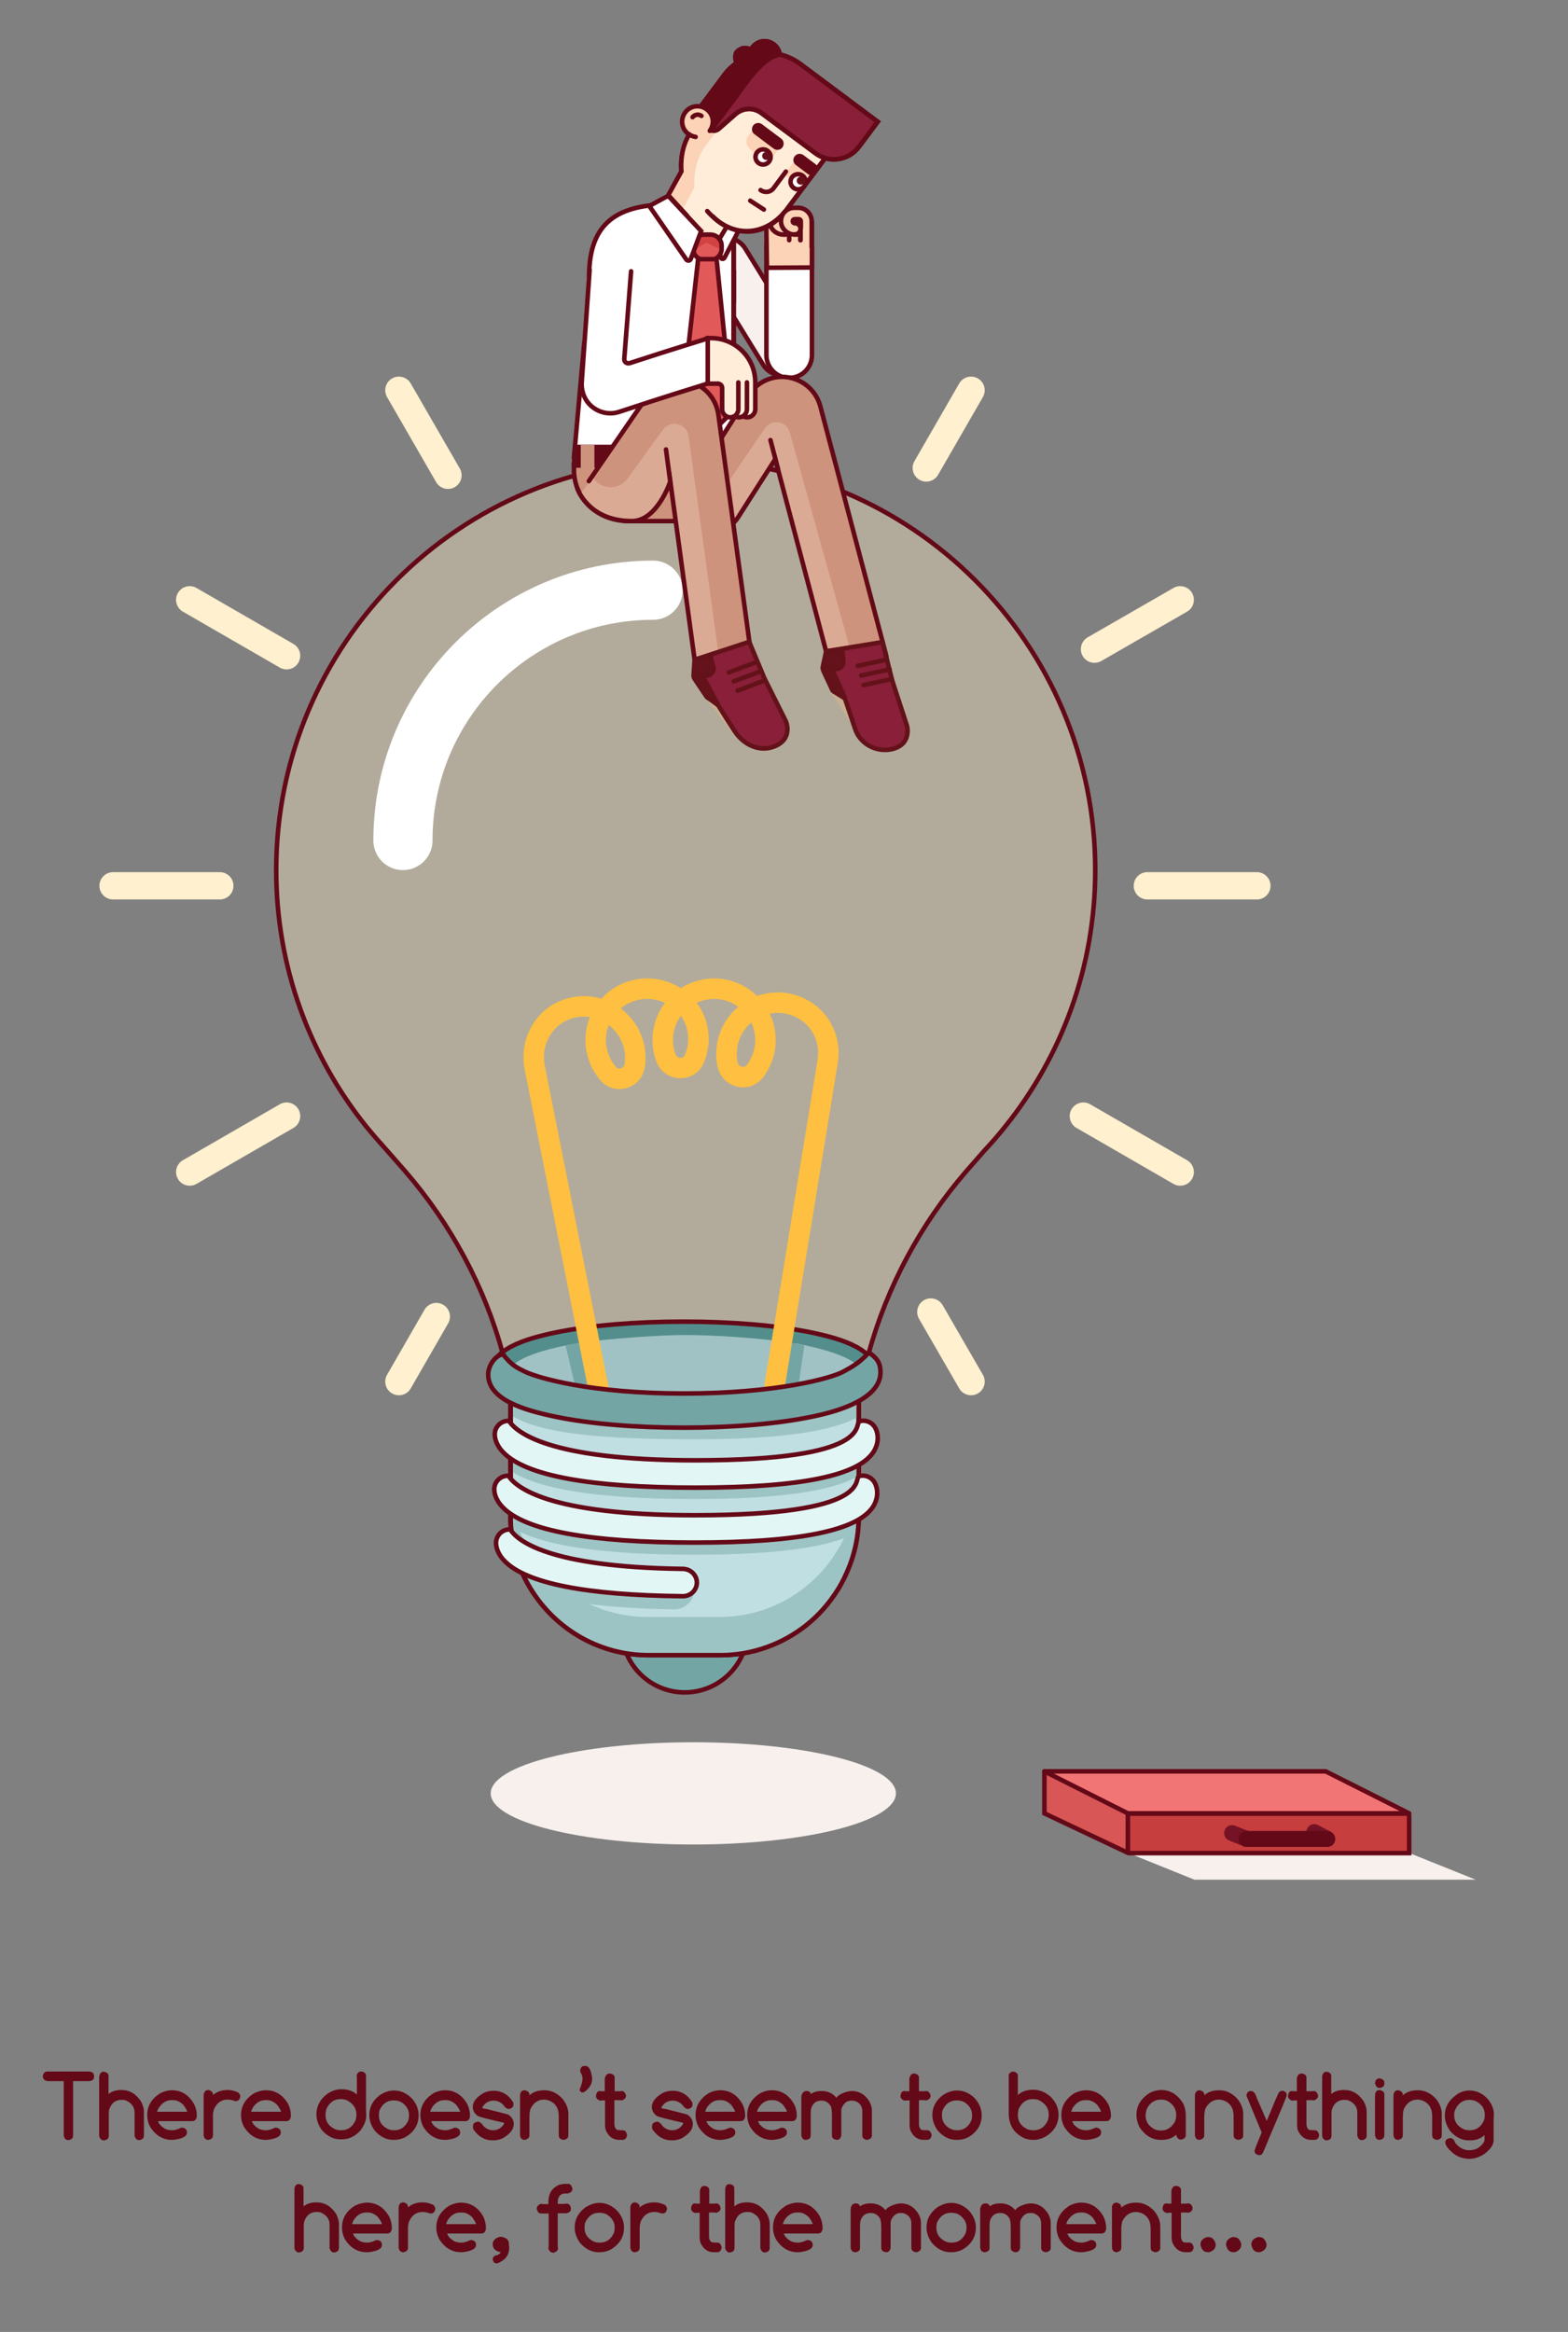 <?xml version="1.0" encoding="utf-8"?>
<!-- Generator: Adobe Illustrator 21.0.0, SVG Export Plug-In . SVG Version: 6.00 Build 0)  -->
<svg version="1.1" id="Layer_1" xmlns="http://www.w3.org/2000/svg" xmlns:xlink="http://www.w3.org/1999/xlink" x="0px" y="0px"
	 viewBox="0 0 619.9 921.4" style="enable-background:new 0 0 619.9 921.4;" xml:space="preserve">
<rect x="0" y="0" width="619.9" height="921.4" fill="#808080" stroke="none"/>
<style type="text/css">
	.st0{opacity:0.41;fill:#F9E8C2;}
	.st1{fill:#FFFFFF;}
	.st2{fill:#F7F0ED;}
	.st3{fill:none;stroke:#FFF0CF;stroke-width:10.796;stroke-linecap:round;stroke-miterlimit:10;}
	.st4{fill:#74A5A5;stroke:#640917;stroke-width:1.799;stroke-linecap:round;stroke-miterlimit:10;}
	.st5{fill:#548E8C;stroke:#640917;stroke-width:1.799;stroke-linecap:round;stroke-miterlimit:10;}
	.st6{fill:#C0DFE2;stroke:#640917;stroke-width:1.799;stroke-linecap:round;stroke-miterlimit:10;}
	.st7{fill:#9DC4C4;}
	.st8{fill:none;stroke:#640917;stroke-width:1.799;stroke-linecap:round;stroke-miterlimit:10;}
	.st9{fill:#A1C2C4;}
	.st10{fill:#74A5A5;}
	.st11{fill:none;stroke:#FFBF40;stroke-width:8.097;stroke-miterlimit:10;}
	.st12{fill:none;stroke:#FFBF40;stroke-width:8.097;stroke-linecap:round;stroke-miterlimit:10;}
	.st13{fill:#FFEDD9;}
	.st14{fill:#E2F7F5;stroke:#640917;stroke-width:1.799;stroke-linecap:round;stroke-miterlimit:10;}
	.st15{fill:none;stroke:#FFFFFF;stroke-width:23.39;stroke-linecap:round;stroke-miterlimit:10;}
	.st16{fill:#F7F0ED;stroke:#640917;stroke-width:1.799;stroke-miterlimit:10;}
	.st17{fill:#CE937C;stroke:#640917;stroke-width:1.799;stroke-miterlimit:10;}
	.st18{fill:#FFFFFF;stroke:#640917;stroke-width:1.799;stroke-linecap:round;stroke-miterlimit:10;}
	.st19{fill:#FFEDD9;stroke:#640917;stroke-width:1.799;stroke-linecap:round;stroke-miterlimit:10;}
	.st20{fill:#E25959;}
	.st21{fill:#D34242;}
	.st22{fill:#E25959;stroke:#640917;stroke-width:1.799;stroke-linecap:round;stroke-miterlimit:10;}
	.st23{fill:#640917;stroke:#630B18;stroke-width:1.799;stroke-miterlimit:10;}
	.st24{fill:#FCD3B6;stroke:#640917;stroke-width:1.799;stroke-linecap:round;stroke-miterlimit:10;}
	.st25{fill:#FCD3B6;}
	.st26{fill:#FFF3E4;stroke:#640917;stroke-width:1.799;stroke-linecap:round;stroke-miterlimit:10;}
	.st27{fill:#640917;stroke:#640917;stroke-width:1.799;stroke-linecap:round;stroke-miterlimit:10;}
	.st28{fill:#891F38;stroke:#640917;stroke-width:1.799;stroke-linecap:round;stroke-miterlimit:10;}
	.st29{opacity:0.41;fill:#E5B683;}
	.st30{fill:#CE937C;}
	.st31{fill:#DBAA94;}
	.st32{fill:none;stroke:#640917;stroke-width:1.799;stroke-miterlimit:10;}
	.st33{fill:#CE937C;stroke:#640917;stroke-width:1.799;stroke-linecap:round;stroke-miterlimit:10;}
	.st34{fill:none;stroke:#FFF0CF;stroke-width:3.599;stroke-linecap:round;stroke-miterlimit:10;}
	.st35{fill:#CE937C;stroke:#CE937C;stroke-width:1.799;stroke-miterlimit:10;}
	.st36{fill:#891F38;stroke:#64121A;stroke-width:1.799;stroke-miterlimit:10;}
	.st37{fill:#64121B;stroke:#64121A;stroke-width:1.799;stroke-miterlimit:10;}
	.st38{fill:#891F38;stroke:#64121A;stroke-width:1.799;stroke-linecap:round;stroke-miterlimit:10;}
	.st39{fill:#64121A;}
	.st40{fill:#D85656;stroke:#640917;stroke-width:1.799;stroke-linecap:round;stroke-miterlimit:10;}
	.st41{fill:#F27575;stroke:#640917;stroke-width:1.799;stroke-linecap:round;stroke-linejoin:round;stroke-miterlimit:10;}
	.st42{fill:#C63E3E;stroke:#640917;stroke-width:1.799;stroke-linecap:round;stroke-miterlimit:10;}
	.st43{fill:#F27575;stroke:#751225;stroke-width:6.297;stroke-linecap:round;stroke-miterlimit:10;}
	.st44{fill:#F27575;stroke:#640917;stroke-width:6.297;stroke-linecap:round;stroke-miterlimit:10;}
	.st45{fill:#640917;}
</style>
<g>
	<path id="XMLID_407_" class="st0" d="M397.1,445.4L397.1,445.4c22.2-27.7,35.5-62.9,35.5-101.2c0-89.4-72.5-161.9-161.9-161.9
		s-161.9,72.5-161.9,161.9c0,38.3,13.3,73.5,35.5,101.2l0,0v0c2.7,3.3,5.5,6.5,8.4,9.7l7.1,8.1c21.3,24.5,35.6,53.9,41.8,85.3
		c2.3,11.7,136.1,11,138.6-1.1c6.3-31,20.5-60,41.5-84.2l7.1-8.1C391.6,452,394.4,448.7,397.1,445.4L397.1,445.4z"/>
	<g id="XMLID_1459_">
		<path id="XMLID_17_" class="st1" d="M232.2,119c0,0-2-23.5,6.3-29.4c8.3-5.9,11.9-9.1,20.7-7.8c8.8,1.3,21.4,14.7,21.4,14.7
			l-1.4,15.8l-4,8.9l-13.9,5.8l-18.1,6.6L232.2,119z"/>
		<ellipse id="XMLID_295_" class="st2" cx="274.1" cy="708.6" rx="80.1" ry="20.2"/>
		<g id="XMLID_374_">
			<g id="XMLID_391_">
				<line id="XMLID_393_" class="st3" x1="368" y1="518.4" x2="383.9" y2="545.9"/>
				<line id="XMLID_395_" class="st3" x1="428.3" y1="441" x2="466.6" y2="463.1"/>
				<line id="XMLID_397_" class="st3" x1="453.6" y1="350" x2="496.9" y2="350"/>
				<line id="XMLID_398_" class="st3" x1="432.7" y1="256.5" x2="466.6" y2="237"/>
				<line id="XMLID_399_" class="st3" x1="366.2" y1="184.9" x2="383.9" y2="154.2"/>
				<line id="XMLID_400_" class="st3" x1="270.8" y1="162.3" x2="270.8" y2="123.9"/>
				<line id="XMLID_401_" class="st3" x1="177.1" y1="187.8" x2="157.7" y2="154.2"/>
				<line id="XMLID_402_" class="st3" x1="113.3" y1="259.1" x2="75" y2="237"/>
				<line id="XMLID_404_" class="st3" x1="86.9" y1="350" x2="44.7" y2="350"/>
				<line id="XMLID_405_" class="st3" x1="113.3" y1="441" x2="75" y2="463.1"/>
				<line id="XMLID_406_" class="st3" x1="172.5" y1="520.2" x2="157.7" y2="545.9"/>
			</g>
		</g>
		<path id="XMLID_457_" class="st4" d="M270.7,668.7L270.7,668.7c-13.7,0-24.9-11.1-24.9-24.9v-19.5h49.8v19.5
			C295.6,657.6,284.4,668.7,270.7,668.7z"/>
		<g id="XMLID_296_">
			<path id="XMLID_387_" class="st5" d="M339.9,549.9c-3.2,0-5.9-2.2-6.6-5.2c-4.1-3.3-26.1-9-63.1-9c-36.9,0-58.9,5.8-63.1,9
				c-0.7,3-3.4,5.2-6.6,5.2c-3.7,0-6.7-3-6.7-6.7c0-10.1,13.8-14.2,25.8-16.7c13.6-2.8,31.6-4.3,50.6-4.3c19,0,37,1.5,50.6,4.3
				c12,2.5,25.8,6.6,25.8,16.7C346.7,546.9,343.7,549.9,339.9,549.9z"/>
		</g>
		<path id="XMLID_396_" class="st6" d="M339.5,544.3v54.9c0,1.5-0.1,2.9-0.2,4.4c-0.4,5.2-1.6,10.3-3.4,15c-1.3,3.3-2.8,6.5-4.7,9.5
			c-3.3,5.3-7.5,10.1-12.4,14c-9.3,7.4-21.2,11.9-34,11.9h-28.3c-19,0-35.7-9.7-45.5-24.4l-0.4-0.5c-3.1-4.8-5.5-10.1-7-15.7
			c-0.1-0.2-0.1-0.5-0.2-0.7c-0.8-3.1-1.3-6.2-1.5-9.5c-0.1-1.3-0.1-2.5-0.1-3.8v-54.9H339.5z"/>
		<g id="XMLID_380_">
			<path id="XMLID_385_" class="st7" d="M339.1,566.4v16.9c-10.4,6-31.7,9-64.6,9c-37.6,0-62.1-3.8-73-11.4v-14
				c3.9,4.8,18.3,14.6,73,14.6C341.4,581.5,337.7,568.6,339.1,566.4z"/>
		</g>
		<g id="XMLID_382_">
			<path id="XMLID_383_" class="st7" d="M339.1,588.4v16.9c-10.4,6-31.7,9-64.6,9c-37.6,0-62.1-3.8-73-11.4v-14
				c3.9,4.8,18.3,14.6,73,14.6C341.4,603.5,337.7,590.6,339.1,588.4z"/>
		</g>
		<g id="XMLID_384_">
			<path id="XMLID_394_" class="st7" d="M274.5,625.1v3c0,4.3-3.6,7.8-7.9,7.8c-25.3-0.4-44-2.7-56-6.9c-3.1-4.8-5.5-10.1-7-15.7
				c-0.1-0.2-0.1-0.5-0.2-0.7C209.6,617.5,226.6,625.1,274.5,625.1z"/>
		</g>
		<g id="XMLID_378_">
			<path id="XMLID_381_" class="st7" d="M339.5,542.8v16.9c-10.4,6-31.7,9-64.6,9c-37.6,0-62.5-2.3-73.4-9.9l0.4-15.5
				c3.9,4.8,18.3,14.6,73,14.6C341.8,557.9,338.1,545,339.5,542.8z"/>
		</g>
		<path id="XMLID_389_" class="st7" d="M339.1,584.1v15.1c0,1.5-0.1,2.9-0.2,4.4c-0.4,5.2-1.6,10.3-3.4,15c-1.3,3.3-2.8,6.5-4.7,9.5
			c-3.3,5.3-7.5,10.1-12.4,14c-9.3,7.4-21.2,11.9-34,11.9h-28.3c-19,0-35.7-9.7-45.5-24.4c-3.3-4.9-5.8-10.4-7.3-16.2
			c-0.9-3.3-1.4-6.7-1.7-10.2c-0.1-1.3-0.1-2.5-0.1-3.8v-15.1c0,1.3,0,2.6,0.1,3.8c0.2,3.5,0.8,6.9,1.7,10.2
			c1.5,5.9,4,11.3,7.3,16.2c9.8,14.7,26.5,24.4,45.5,24.4h28.3c12.9,0,24.7-4.4,34-11.9c4.9-3.9,9.1-8.6,12.4-14
			c1.9-3,3.4-6.1,4.7-9.5c1.8-4.7,3-9.8,3.4-15C339.1,587,339.1,585.5,339.1,584.1z"/>
		<path id="XMLID_458_" class="st8" d="M339.5,544.3v54.9c0,1.5-0.1,2.9-0.2,4.4c-0.4,5.2-1.6,10.3-3.4,15c-1.3,3.3-2.8,6.5-4.7,9.5
			c-3.3,5.3-7.5,10.1-12.4,14c-9.3,7.4-21.2,11.9-34,11.9h-28.3c-19,0-35.7-9.7-45.5-24.4c-3.3-4.9-5.8-10.4-7.3-16.2
			c-0.9-3.3-1.4-6.7-1.7-10.2c-0.1-1.3-0.1-2.5-0.1-3.8v-54.9H339.5z"/>
		<path id="XMLID_473_" class="st9" d="M229.3,530.6v25.2c-17.4-2.8-28.6-7.4-28.6-12.6C200.7,538,211.9,533.4,229.3,530.6z"/>
		<path id="XMLID_470_" class="st9" d="M270.8,527.5c11.1,0,25.3,1,34.7,2.1l-3.6,27.6c-9.4,1-19.9,1.6-31,1.6
			c-10.3,0-20.1-0.5-28.9-1.4l-6-27.7C244.7,528.8,260.5,527.5,270.8,527.5z"/>
		<path id="XMLID_475_" class="st9" d="M341,543.1c0,5-10.4,9.4-26.5,12.2v-24.5C330.6,533.8,341,538.2,341,543.1z"/>
		<path id="XMLID_472_" class="st10" d="M235.8,529.5l6.1,27.9c-4.5-0.4-8.7-1-12.6-1.6l-5.7-24.1
			C227.1,530.9,231.3,529.9,235.8,529.5z"/>
		<path id="XMLID_468_" class="st10" d="M318,531.6l-3.5,23.8c-3.9,0.7-8.1,1.3-12.6,1.8l3.8-27.7
			C310.2,529.9,314.1,530.9,318,531.6z"/>
		<path id="XMLID_484_" class="st11" d="M296.4,471.3"/>
		<path id="XMLID_465_" class="st12" d="M238.3,557.2l-26.9-135.4c-1.9-9.3,2.9-19,11.7-22.6c2.8-1.2,5.9-1.7,9.2-1.5
			c9.9,0.7,18,8.7,18.8,18.6c0.1,1.7,0.1,3.3-0.2,4.9c-0.8,5-7.2,6.9-10.5,3c-3-3.6-4.9-8.2-4.9-13.2c0-12.1,10.5-21.7,22.9-20.2
			c8.9,1.1,16.2,7.8,17.5,16.7c0.6,3.9,0,7.6-1.4,10.9c-2.1,5-9.3,4.7-11.2-0.3c-0.8-2.2-1.3-4.6-1.3-7.1c0-11.7,9.8-21,21.6-20.3
			c10.4,0.6,18.7,9.3,19,19.6c0.2,4.8-1.4,9.2-4,12.8c-3.1,4.2-9.7,2.8-10.9-2.3c-0.3-1.4-0.5-2.8-0.5-4.3c0-11.7,9.8-21,21.6-20.3
			c4.4,0.3,8.4,2,11.7,4.7c5.4,4.5,7.9,11.7,6.7,18.6l-21.1,128.9"/>
		<polygon id="XMLID_70_" class="st13" points="288.4,56.9 281.7,45.8 275.8,51.3 269.4,64.9 269.7,70.8 273.8,77.1 278.3,82.8 
			286,85.9 290,72.9 		"/>
		<g id="XMLID_307_">
			<path id="XMLID_311_" class="st14" d="M274.7,609.5c-41.6,0-67.1-4.7-76-14c-3.1-3.2-3.3-6.1-3.3-7.2c0.1-3,2.6-5.3,5.6-5.2
				c2.7,4.2,15,15.6,73.7,15.6c70.7,0,62.6-14.4,64.9-15.4c1.8-0.7,4.9,0,6.3,2.7c1.1,2.1,1.5,5.6-0.6,9.1
				C339.4,604.7,316.3,609.5,274.7,609.5z"/>
		</g>
		<g id="XMLID_315_">
			<path id="XMLID_316_" class="st14" d="M275.5,625.3c0,3-2.5,5.4-5.5,5.4c-38.3-0.4-62.1-5.1-70.6-14c-3.1-3.2-3.3-6.1-3.3-7.2
				c0.1-3,2.6-5.3,5.6-5.2c2.6,4.1,14.3,14.9,68.4,15.6C273.1,620,275.5,622.4,275.5,625.3L275.5,625.3z"/>
		</g>
		<g id="XMLID_312_">
			<path id="XMLID_375_" class="st14" d="M274.9,587.8c-41.6,0-67.1-4.7-76-14c-3.1-3.2-3.3-6.1-3.3-7.2c0.1-3,2.6-5.3,5.6-5.2
				c2.7,4.2,15,15.6,73.7,15.6c70.7,0,62.6-14.4,64.9-15.4c1.8-0.7,4.9,0,6.3,2.7c1.1,2.1,1.5,5.6-0.6,9.1
				C339.6,583.1,316.5,587.8,274.9,587.8z"/>
		</g>
		<g id="XMLID_376_">
			<path id="XMLID_377_" class="st4" d="M270.3,564.1c-19,0-37-1.5-50.6-4.3c-12-2.5-26.7-6.6-26.7-16.7c0-3.7,3-7.7,5.9-8
				c3.5,4.7,6.2,5.6,8.5,6.8c5.1,2.5,26,8.7,62.9,8.7c36.9,0,58.6-6.1,63.2-8.7c2.5-1.4,6.1-3.1,10-7.5c3.2,2.2,4.6,4.1,4.6,7.8
				c0,10.1-15.2,15.2-27.3,17.6C307.3,562.6,289.3,564.1,270.3,564.1z"/>
		</g>
		<path id="XMLID_379_" class="st15" d="M159.3,332.1c0-54.6,44.3-98.9,98.9-98.9"/>
		<path id="XMLID_386_" class="st8" d="M343.5,534.4c7.3-26.2,20.4-50.7,38.5-71.6l7.1-8.1c2.9-3.1,5.7-6.3,8.4-9.7v0l0,0
			c22.2-27.7,35.5-62.9,35.5-101.2c0-89.4-72.5-161.9-161.9-161.9c-89.4,0-161.9,72.5-161.9,161.9c0,38.3,13.3,73.5,35.5,101.2l0,0
			v0c2.7,3.3,5.5,6.5,8.4,9.7l7.1,8.1c18.2,21,31.4,45.7,38.6,72.1"/>
		<path id="XMLID_721_" class="st8" d="M220.7,112.3"/>
		<g id="XMLID_719_">
			<path id="XMLID_720_" class="st16" d="M312.2,147.9c-3.9,1.3-8.3-0.2-10.5-3.8l-22.4-36.4c-2.6-4.2-1.3-9.8,3-12.4
				c4.2-2.6,9.8-1.3,12.4,3l22.4,36.4c2.6,4.2,1.3,9.8-3,12.4C313.5,147.4,312.8,147.7,312.2,147.9z"/>
		</g>
		<path id="XMLID_718_" class="st17" d="M288,205.9h-39.1c-13,0-22-9.1-22-20.3l0-1.7h62.5L288,205.9z"/>
		<path id="XMLID_543_" class="st18" d="M265.5,80.7h8.5c8.9,0,16,7.2,16,16v22.7"/>
		<path id="XMLID_542_" class="st18" d="M290,107v74.5l-62.5,0c-0.3,0-0.6-0.3-0.6-0.6l4.1-45.6"/>
		<path id="XMLID_1413_" class="st8" d="M232.9,109.2c0-21.4,11.3-28.5,32.7-28.5h8.3c9,0,16.2,7.3,16.2,16.2v22.5"/>
		<polyline id="XMLID_2_" class="st8" points="290.1,107 290.1,181.4 227.6,181.4 		"/>
		<path id="XMLID_464_" class="st18" d="M283.8,93.3l1.1,8.3c0.1,0.8,1.1,0.9,1.5,0.3l6.4-12.3l-5.6-3.6L283.8,93.3z"/>
		<polyline id="XMLID_120_" class="st19" points="288.2,88.1 284.6,94.1 279.3,95.9 264.2,77.4 269.4,67.7 		"/>
		<g id="XMLID_708_">
			<path id="XMLID_712_" class="st20" d="M280.9,102.7h-2.5c-2.4,0-4.4-2-4.4-4.4v-1.2c0-2.4,2-4.4,4.4-4.4h2.5c2.4,0,4.4,2,4.4,4.4
				v1.2C285.3,100.7,283.3,102.7,280.9,102.7z"/>
			<path id="XMLID_711_" class="st21" d="M274.5,98.7c0.2-0.2,4.8-2.8,4.8-2.8l5.6,2.6l0.5-3l-6.1-2.8l-5.3,2.8v3.4L274.5,98.7z"/>
			<path id="XMLID_710_" class="st8" d="M280.9,102.7h-2.5c-2.4,0-4.4-2-4.4-4.4v-1.2c0-2.4,2-4.4,4.4-4.4h2.5c2.4,0,4.4,2,4.4,4.4
				v1.2C285.3,100.7,283.3,102.7,280.9,102.7z"/>
			<polygon id="XMLID_709_" class="st22" points="283.3,102.4 276,102.4 269.3,162.9 279.3,172.7 289.4,162.9 			"/>
		</g>
		<path id="XMLID_611_" class="st18" d="M264.2,77.4c-1,0.4-7.5,4-7.5,4l14.6,21.1c0.5,0.7,1.5,0.6,1.8-0.2l4.1-11L264.2,77.4z"/>
		<path id="XMLID_704_" class="st23" d="M290.1,183.9h-62.9c-0.2,0-0.4-0.2-0.3-0.4l0.5-6.9h62.8V183.9z"/>
		<g id="XMLID_702_">
			<path id="XMLID_703_" class="st18" d="M310,149.1c-4-0.9-7-4.5-7-8.8l0-42.8c0-5,4-9,9-9c5,0,9,4,9,9l0,42.8c0,5-4,9-9,9
				C311.3,149.4,310.6,149.3,310,149.1z"/>
		</g>
		<polyline id="XMLID_463_" class="st24" points="302.9,85.5 303.2,105.8 321,105.7 321,87.8 		"/>
		<g id="XMLID_492_">
			<path id="XMLID_493_" class="st24" d="M312,94.9v-2.7c-0.4,0.4-1,0.5-1.6,0.5h-0.6c-2.7,0-5.1-1.9-5.5-4.6c-0.4-3.3,2.1-6,5.3-6
				h1.5c2.9,0,5.3,2.4,5.3,5.3v7.5 M309.7,86.6c-0.5,0-0.8,0.4-0.8,0.8c0,0.5,0.4,0.8,0.8,0.8h0.8c0.2,0,0.3,0,0.5,0
				c0.6,0.1,1.1,2.6,1.1,2v-2.8c0-0.5-0.4-0.8-0.8-0.8H309.7z"/>
		</g>
		<path id="XMLID_501_" class="st24" d="M303.4,88.3l-3.4-2.1c-1.2-0.8-1.6-2.3-0.8-3.6l0,0c0.7-1.2,2.3-1.6,3.5-0.8l5.5,3.7"/>
		<path id="XMLID_62_" class="st19" d="M281.8,85.5c6.7,7.1,19.5,9.2,28.9-2.3l13.1-17.5l1.8-2.4c4.1-5.5,3-13.4-2.5-17.5l-19-14.2
			c-5.5-4.1-13.4-3-17.5,2.5l-3.6,4.8"/>
		<path id="XMLID_690_" class="st19" d="M284.3,37.3l-10.1,13.6h0c-3.8,5-5.3,11.1-4.7,16.9"/>
		
			<rect id="XMLID_689_" x="311.1" y="65.2" transform="matrix(-0.801 -0.598 0.598 -0.801 527.631 312.77)" class="st25" width="9.2" height="7.3"/>
		<path id="XMLID_688_" class="st25" d="M296.7,59.1l3.7,2.8c1.9,1.4,4.5,1,5.9-0.9l1.8-2.5l-10.2-7.6l-2,2.7
			C294.6,55.3,294.9,57.8,296.7,59.1z"/>
		<path id="XMLID_65_" class="st8" d="M279.6,83.4c9.4,10.6,22.4,11.1,31.2-0.3l13.1-17.5l1.8-2.4c4.1-5.5,3-13.4-2.5-17.5l-19-14.2
			c-5.5-4.1-13.4-3-17.5,2.5l-3.6,4.8"/>
		<path id="XMLID_680_" class="st8" d="M284.3,37.2l-10.1,13.6l0,0c-3.8,5.1-5.3,11.1-4.7,17"/>
		<path id="XMLID_1477_" class="st25" d="M285.8,48.4l-6.4,8.6l-0.7,0.9c-2.9,4.2-4.2,9-4.2,13.7c0,0.5,0,1,0,1.4
			c0,0.3,0,0.6,0.1,0.9l-1.2,2.3l-4,7.3l-5.3-6.4l5.2-9.7l0.1,0.2l0-0.4l-0.1-2.6c0.1-4.6,1.5-9.2,4.2-13.3l0.6-0.8l8.6-11.5
			l0.2,0.6L285.8,48.4z"/>
		<path id="XMLID_677_" class="st8" d="M300.7,75.1c1.6,1.2,3.9,0.9,5.1-0.7l4.9-6.6"/>
		<path id="XMLID_676_" class="st26" d="M273.8,46.3"/>
		<path id="XMLID_675_" class="st27" d="M298.8,52.3l7.6,5.7c0.7,0.5,1.7,0.4,2.2-0.3l0,0c0.5-0.7,0.4-1.7-0.3-2.2l-7.6-5.7
			c-0.7-0.5-1.7-0.4-2.2,0.3l0,0C298,50.8,298.1,51.8,298.8,52.3z"/>
		<g id="XMLID_671_">
			<path id="XMLID_673_" class="st28" d="M291.5,20.5c1.3-1.7,3.6-2,5.3-0.8c0,0,0.1,0.1,0.1,0.1c0.5-1,1.3-2,2.4-2.7
				c2.1-1.3,4.7-1,6.6,0.4l0,0c1.3,1,2.2,2.5,2.4,4c2.8,0.7,5.5,1.9,8,3.7l30.7,22.9l-7.4,9.9c-4.1,5.5-11.9,6.6-17.3,2.5
				l-21.3-15.9c-3.1-2.3-7.3-2.1-10.2,0.4l-6.6,5.8c-2.2,1.9-5.6,0-5.1-2.9l-1.5-6.5l8.8-11.8c1.4-1.9,3.1-3.5,5-4.8
				C290.5,23.4,290.5,21.8,291.5,20.5z"/>
		</g>
		<path id="XMLID_670_" class="st27" d="M291.3,24.8c-1.9,1.3-3.6,2.9-5,4.8l-8.8,11.8L279,48c-0.2,1.4,0.4,2.6,1.4,3.2
			c0.3,0.2,0.8,0.1,1-0.2l11.9-16c1.4-1.9,8.3-12.4,14.9-13.4c-0.9,0.2,0.2,0,0,0c-0.1-0.8-0.4-1.5-0.8-2.2
			c-0.5-0.9-1.3-1.6-2.2-2.2c-1.3-0.8-2.9-0.9-4.4-0.6c-2.2,0.5-3.4,1.8-4.1,3.3c-0.2-0.1-0.1-0.2-1.7-0.6c-1.4-0.3-3,0.2-3.9,1.4
			C290.5,22,290.5,23.6,291.3,24.8z"/>
		<polygon id="XMLID_403_" class="st29" points="276.4,261.7 278.9,275.9 290.1,290.3 298.8,294.3 		"/>
		<polygon id="XMLID_612_" class="st29" points="326.2,259.5 328.6,273.8 339.1,290.1 348.5,292.2 		"/>
		<g id="XMLID_668_">
			<path id="XMLID_669_" class="st8" d="M291.5,20.5c1.3-1.7,3.6-2,5.3-0.8c0,0,0.1,0.1,0.1,0.1c0.5-1,1.3-2,2.4-2.7
				c2.1-1.3,4.7-1,6.6,0.4v0c1.3,1,2.2,2.5,2.4,4c2.8,0.7,5.5,1.9,8,3.7L347,48.1l-7.4,9.9c-4.1,5.5-11.9,6.6-17.3,2.5L301,44.7
				c-3.1-2.3-7.3-2.1-10.2,0.4l-6.6,5.8c-2.2,1.9-5.6,0-5.1-2.9l-1.5-6.5l8.8-11.8c1.4-1.9,3.1-3.5,5-4.8
				C290.5,23.5,290.6,21.8,291.5,20.5z"/>
		</g>
		<path id="XMLID_666_" class="st27" d="M315.2,64.5l4.8,3.6c0.7,0.5,1.7,0.4,2.2-0.3l0,0c0.5-0.7,0.4-1.7-0.3-2.2l-4.8-3.6
			c-0.7-0.5-1.7-0.4-2.2,0.3l0,0C314.3,63,314.5,64,315.2,64.5z"/>
		<path id="XMLID_657_" class="st24" d="M280.6,51.7c2-2.7,1.5-6.5-1.2-8.5c-2.7-2-6.5-1.5-8.5,1.2c-2,2.7-1.5,6.5,1.2,8.5
			c0.9,0.7,1.9,1,2.9,1.2"/>
		<path id="XMLID_644_" class="st26" d="M277.3,45.8c-1.1-0.8-2.6-0.6-3.5,0.5"/>
		<line id="XMLID_643_" class="st18" x1="302" y1="82.8" x2="296.6" y2="79.3"/>
		<g id="XMLID_632_">
			<path id="XMLID_635_" class="st30" d="M339.3,272.6c-5,0-9.5-3.3-10.9-8.4l-21.9-82.8l-14.7,23c-3.3,5.2-10.3,6.8-15.5,3.4
				c-5.2-3.3-6.8-10.3-3.4-15.5l23.1-36.2c3.3-5.2,9.5-8,15.6-7c6.1,1,11.1,5.4,12.7,11.4l25.9,97.9c1.6,6-2,12.2-8,13.7
				C341.2,272.5,340.3,272.6,339.3,272.6z"/>
		</g>
		
			<ellipse id="XMLID_486_" transform="matrix(0.182 -0.983 0.983 0.182 185.934 347.223)" class="st18" cx="301.6" cy="61.9" rx="3" ry="3"/>
		
			<ellipse id="XMLID_508_" transform="matrix(0.182 -0.983 0.983 0.182 187.619 368.906)" class="st18" cx="315.5" cy="71.7" rx="3" ry="3"/>
		<path id="XMLID_620_" class="st31" d="M282.2,198.8l20.2-29.6c2.6-3.8,8.5-2.9,9.8,1.5l24.6,88.4l-10-0.9l-20.3-76.8l-17.2,27"/>
		<g id="XMLID_618_">
			<path id="XMLID_619_" class="st32" d="M339.3,272.6c-5,0-9.5-3.3-10.9-8.4l-21.9-82.8l-14.7,23c-3.3,5.2-10.3,6.8-15.5,3.4
				c-5.2-3.3-6.8-10.3-3.4-15.5l23.1-36.2c3.3-5.2,9.5-8,15.6-7c6.1,1,11.1,5.4,12.7,11.4l25.9,97.9c1.6,6-2,12.2-8,13.7
				C341.2,272.5,340.3,272.6,339.3,272.6z"/>
		</g>
		<path id="XMLID_614_" class="st33" d="M307.6,185.4c0,0-3-11.5-3-11.5"/>
		<line id="XMLID_610_" class="st32" x1="326.2" y1="257.4" x2="348.5" y2="253.9"/>
		<g id="XMLID_588_">
			<g>
				<path id="XMLID_11_" class="st30" d="M232.9,190.3l22.8-33.1c3.7-5.4,10.2-7.9,16.5-6.3c6.3,1.5,11,6.6,11.9,13.1l13.4,98.1
					c0.8,6.2-3.5,11.8-9.6,12.7c-0.5,0.1-1,0.1-1.5,0.1c-5.5,0-10.4-4.1-11.1-9.7l-11-80.5l-10.1,14.3"/>
			</g>
		</g>
		<path id="XMLID_46_" class="st31" d="M252,205.9c6.5-0.7,13.5-14.6,13.5-14.6l10,73.7l8.3-8.5l-11.6-84.2c-0.7-5-7.1-6.6-10.1-2.5
			l-14,19.3c-3.4,4.7-10.5,4.5-13.7-0.4l0,0l-4.9,6.3C229.5,194.9,233.2,206.7,252,205.9"/>
		<g id="XMLID_569_">
			<g>
				<path id="XMLID_10_" class="st8" d="M228.2,192.9c0,0,4.2,13,21.6,13c10.1,0,15.2-15.7,15.2-15.7l10.2,74.8
					c0.8,5.6,5.6,9.7,11.1,9.7c0.5,0,1,0,1.5-0.1c6.2-0.8,10.5-6.5,9.6-12.7l-13.4-98.1c-0.9-6.4-5.5-11.6-11.9-13.1
					c-6.3-1.5-12.8,1-16.5,6.3l-22.8,33.1"/>
			</g>
		</g>
		<path id="XMLID_566_" class="st33" d="M265.1,191.3c0,0-1.8-13.7-1.8-13.7"/>
		<path id="XMLID_532_" class="st34" d="M301.1,264.2"/>
		<path id="XMLID_496_" class="st34" d="M292.8,266.2"/>
		<line id="XMLID_495_" class="st32" x1="274.7" y1="260.7" x2="296.3" y2="253.9"/>
		<g id="XMLID_301_">
			<path id="XMLID_466_" class="st24" d="M316.5,94.9v-2.7c-0.4,0.4-1,0.5-1.6,0.5h-0.6c-2.7,0-5.1-1.9-5.5-4.6
				c-0.4-3.3,2.1-6,5.3-6h1.5c2.9,0,5.3,2.4,5.3,5.3v10.2 M314.2,86.6c-0.5,0-0.8,0.4-0.8,0.8c0,0.5,0.4,0.8,0.8,0.8h0.8
				c0.2,0,0.3,0,0.5,0c0.6,0.1,1.1,2.6,1.1,2v-2.8c0-0.5-0.4-0.8-0.8-0.8H314.2z"/>
		</g>
		<path id="XMLID_491_" class="st24" d="M314.2,88.2h0.1c1.2,0,2.2,1,2.2,2.2v0c0,1.2-1,2.2-2.2,2.2H314"/>
		<g id="XMLID_541_">
			<path id="XMLID_546_" class="st18" d="M249.5,107.2l-2.7,34.6c-0.1,1.2,1,2,2.1,1.7c17.4-5.7,29.2-9.2,30.9-9.8
				c0.5,0.7,2.5,0.8,5.1,3.4c3.3,3.4,3.2,8.9-0.2,12.3c-1.7,1.7-1.9,0.8-39.8,13.3c-1.2,0.4-2.4,0.6-3.6,0.6c-3.1,0-6.2-1.3-8.4-3.7
				c-2.2-2.4-3.2-5.7-2.9-8.9l3.1-44"/>
		</g>
		<g id="XMLID_540_">
			<path id="XMLID_530_" class="st19" d="M279.8,133.6v18h10.7c1,0,1.7,0.8,1.7,1.7v8.4c0,1.8,1.5,3.2,3.2,3.2l0,0
				c1.8,0,3.2-1.5,3.2-3.2v-10.6c0-9.7-7.8-17.5-17.5-17.5H279.8z"/>
			<path id="XMLID_506_" class="st19" d="M287.2,151.6c1,0,1.7,0.8,1.7,1.7v8.4c0,1.8,1.5,3.2,3.2,3.2l0,0c1.8,0,3.2-1.5,3.2-3.2
				v-10.6"/>
			<path id="XMLID_502_" class="st13" d="M283.2,149.1c0,0.2,2.1,3.3,2.1,3.3l4.5,0.3l2.3-0.4c0,0,0.3-4.4,0-4.4
				c-0.3,0-7.5-0.8-7.5-0.8L283.2,149.1z"/>
			<path id="XMLID_537_" class="st19" d="M283.8,151.6c1,0,1.7,0.8,1.7,1.7v8.4c0,1.8,1.5,3.2,3.2,3.2l0,0c1.8,0,3.2-1.5,3.2-3.2
				v-10.6"/>
		</g>
		<rect id="XMLID_544_" x="230.5" y="176.7" class="st35" width="3.6" height="7.8"/>
		<path id="XMLID_556_" class="st36" d="M348.9,253.7l3.8,15.1l5.9,18.1c0,0,1.9,7.3-6,9.1c-6,1.4-12.7-2-14.6-8.2
			c-1.2-3.7-4-11.9-4-11.9l-4.1-2.5c-0.4-0.2-0.7-0.5-0.8-0.9l-3.6-7.6c-0.2-0.4-0.3-0.9-0.2-1.4l1.3-6.1L348.9,253.7z"/>
		<path id="XMLID_586_" class="st37" d="M332.9,256.7l0.5,4.5c0.2,1.9-1.4,3.4-3.3,3.1l-3.7-0.1c-0.6,0-1-0.6-0.9-1.1l1.5-5.8
			L332.9,256.7z"/>
		<path id="XMLID_589_" class="st37" d="M334.1,275.9l-5.5-12.1l-2,0.3c-0.7,0.1-1.1,0.8-0.8,1.5l3.3,7.1L334.1,275.9L334.1,275.9"
			/>
		<path id="XMLID_560_" class="st36" d="M296.2,253.6l6,14.4l8.5,17c0,0,3,6.9-4.5,9.9c-5.7,2.3-11.9-0.3-15.7-5.9
			c-2.2-3.3-7.1-11.2-7.1-11.2l-3.1-1.8c-0.4-0.2-0.7-0.4-1-0.8l-4.7-7c-0.3-0.4-0.4-0.9-0.4-1.3l0.4-6.2L296.2,253.6z"/>
		<path id="XMLID_559_" class="st37" d="M280.8,259.1l1.2,4.3c0.5,1.8-0.9,3.6-2.8,3.6l-3.7,0.5c-0.6,0.1-1.1-0.4-1-1l0.6-5.9
			L280.8,259.1z"/>
		<path id="XMLID_557_" class="st37" d="M284,278.7l-6.4-12l-1.9,0.6c-0.7,0.2-1,1-0.6,1.6l4.4,6.5L284,278.7"/>
		<line id="XMLID_562_" class="st38" x1="288.1" y1="265.7" x2="298.8" y2="261.7"/>
		<line id="XMLID_590_" class="st38" x1="290.1" y1="269.2" x2="300.8" y2="265.2"/>
		<line id="XMLID_591_" class="st38" x1="291.6" y1="272.9" x2="302.2" y2="268.9"/>
		<line id="XMLID_609_" class="st38" x1="339.1" y1="263.1" x2="350.2" y2="260.7"/>
		<line id="XMLID_593_" class="st38" x1="340.5" y1="266.9" x2="351.7" y2="264.5"/>
		<line id="XMLID_592_" class="st38" x1="341.4" y1="270.7" x2="352.5" y2="268.3"/>
		
			<ellipse id="XMLID_461_" transform="matrix(9.696964e-02 -0.995 0.995 9.696964e-02 212.344 357.129)" class="st39" cx="303" cy="61.5" rx="1.6" ry="1.6"/>
		
			<ellipse id="XMLID_536_" transform="matrix(9.693857e-02 -0.995 0.995 9.693857e-02 214.94 379.49)" class="st39" cx="316.6" cy="71.3" rx="1.6" ry="1.6"/>
		<path id="XMLID_476_" class="st40" d="M524.1,699.9l-77.9,32.2c-0.2,0.1-0.4,0-0.5-0.1l-32.8-15.5v-16.6"/>
		<polygon id="XMLID_488_" class="st41" points="524.1,699.9 412.9,699.9 445.9,716.5 557.1,716.5 		"/>
		<polygon id="XMLID_474_" class="st2" points="557,732.1 445.9,732.1 472.2,742.7 583.4,742.7 		"/>
		<path id="XMLID_471_" class="st42" d="M557.1,732.2H446.4c-0.3,0-0.5-0.2-0.5-0.5v-15.1h110.4c0.4,0,0.8,0.4,0.8,0.8V732.2z"/>
		<g id="XMLID_388_">
			<line id="XMLID_477_" class="st43" x1="492.9" y1="726.6" x2="487.1" y2="724.3"/>
			<line id="XMLID_478_" class="st43" x1="524.7" y1="726.6" x2="519.6" y2="723.9"/>
			<line id="XMLID_430_" class="st44" x1="524.7" y1="726.6" x2="492.8" y2="726.6"/>
		</g>
		<path id="XMLID_69_" class="st8" d="M271.6,85.2l-7.4-8.1l5.2-9.4c0,0-1-8,3.1-14.6"/>
	</g>
</g>
<g>
	<path class="st45" d="M18.6,818.5h16.9c1.1,0.2,1.7,0.8,1.7,1.8v0.3c0,1-0.7,1.6-2,1.7h-6.3v21.5c0,1-0.6,1.6-1.8,1.8H27
		c-1,0-1.6-0.6-1.8-1.9v-21.4h-6.4c-1.2-0.2-1.9-0.9-1.9-2C17.2,819.1,17.7,818.5,18.6,818.5z"/>
	<path class="st45" d="M40.9,818.6h0.3c1.1,0.2,1.7,0.8,1.7,1.6v7.2c1.3-1.1,2.9-1.6,5.1-1.6c3.2,0,5.8,1.5,7.8,4.6
		c0.7,1.4,1.1,2.7,1.1,3.9v9.5c0,1-0.6,1.6-1.8,1.8H55c-0.9,0-1.5-0.6-1.8-1.7v-9.2c0-2.2-1.2-3.8-3.5-4.8c-0.5-0.2-1.1-0.2-1.7-0.2
		c-2.3,0-3.9,1.2-4.8,3.7c-0.2,0.5-0.2,1.4-0.2,2.7v7.8c0,1-0.6,1.6-1.8,1.8H41c-0.9,0-1.5-0.6-1.8-1.7v-23.5
		C39.5,819.2,40,818.6,40.9,818.6z"/>
	<path class="st45" d="M67.9,825.9c3.8,0,6.7,1.8,8.8,5.4c0.7,1.4,1.1,2.9,1.1,4.6v0.4c-0.2,1.2-0.8,1.8-1.8,1.8H62.5
		c0.3,1.2,1.3,2.2,2.9,3.1c1,0.4,1.8,0.5,2.7,0.5c1,0,2.1-0.3,3.5-1h0.6c1.1,0.2,1.7,0.8,1.7,1.8v0.2c0,1.4-1.8,2.4-5.4,2.8h-0.5
		c-3.5,0-6.3-1.6-8.5-4.9c-0.9-1.6-1.3-3.2-1.3-4.9c0-3.6,1.7-6.4,5.1-8.6C64.9,826.3,66.5,825.9,67.9,825.9z M62.1,834.4H74
		c0-0.4-0.5-1.3-1.5-2.7c-1.3-1.3-2.7-1.9-4-1.9h-0.7c-2,0-3.6,1-4.9,2.9C62.4,833.4,62.2,834,62.1,834.4z"/>
	<path class="st45" d="M82.4,825.8c1.2,0.3,1.8,0.9,1.8,1.7v0.3c1.5-1.3,3.4-2,5.8-2c1.3,0,2.7,0.3,4.2,1c0.5,0.5,0.8,1,0.8,1.5v0.1
		c-0.2,1.2-0.8,1.8-1.8,1.8H93c-1.2-0.4-2.1-0.6-2.7-0.6h-0.4c-2.4,0-4.2,1.3-5.3,3.8c-0.2,0.7-0.4,1.4-0.4,2.3v8
		c0,1-0.6,1.6-1.8,1.8h-0.1c-1,0-1.6-0.6-1.8-1.8v-15.8C80.6,826.5,81.3,825.8,82.4,825.8z"/>
	<path class="st45" d="M105.1,825.9c3.8,0,6.7,1.8,8.8,5.4c0.7,1.4,1.1,2.9,1.1,4.6v0.4c-0.2,1.2-0.8,1.8-1.8,1.8H99.6
		c0.3,1.2,1.3,2.2,2.9,3.1c1,0.4,1.8,0.5,2.7,0.5c1,0,2.1-0.3,3.5-1h0.6c1.1,0.2,1.7,0.8,1.7,1.8v0.2c0,1.4-1.8,2.4-5.4,2.8h-0.5
		c-3.5,0-6.3-1.6-8.5-4.9c-0.9-1.6-1.3-3.2-1.3-4.9c0-3.6,1.7-6.4,5.1-8.6C102.1,826.3,103.7,825.9,105.1,825.9z M99.3,834.4h11.8
		c0-0.4-0.5-1.3-1.5-2.7c-1.3-1.3-2.7-1.9-4-1.9h-0.7c-2,0-3.6,1-4.9,2.9C99.6,833.4,99.3,834,99.3,834.4z"/>
	<path class="st45" d="M142.7,818.5h0.3c1.1,0.2,1.7,0.8,1.7,1.6v13.5l0.1,2.3c0,1.9-0.8,3.9-2.3,5.9c-2.2,2.4-4.6,3.5-7.4,3.5h-0.5
		c-2.7,0-5.2-1.2-7.4-3.7c-1.4-2-2.1-4-2.1-6.2c0-3.2,1.4-5.9,4.3-8.1c1.8-1.2,3.7-1.8,5.6-1.8c2.5,0,4.6,0.7,6.1,2.1v-6.5l-0.1-1.2
		C141.3,819.1,141.9,818.5,142.7,818.5z M128.7,835.4v0.3c0,2.6,1.3,4.5,4,5.7c0.7,0.2,1.3,0.3,1.9,0.3h0.4c2.5,0,4.4-1.3,5.6-4
		c0.2-0.8,0.3-1.4,0.3-1.9v-0.4c0-2.5-1.4-4.4-4.1-5.7c-0.8-0.2-1.5-0.3-1.9-0.3h-0.3c-2.5,0-4.4,1.3-5.6,4
		C128.9,834.1,128.7,834.8,128.7,835.4z"/>
	<path class="st45" d="M155.8,826c2.5,0,4.8,1,6.8,2.9c1.9,2,2.9,4.3,2.9,6.9c0,3.6-1.7,6.5-5.2,8.6c-1.5,0.8-3,1.1-4.4,1.1h-0.5
		c-2.6,0-5.1-1.2-7.3-3.7c-1.4-2-2.1-4-2.1-6.1c0-3.2,1.4-5.8,4.2-7.9C152,826.6,153.9,826,155.8,826z M149.8,835.6v0.3
		c0,2.3,1.1,4,3.3,5.2c0.8,0.4,1.6,0.6,2.5,0.6h0.4c2.3,0,4.1-1.2,5.3-3.6c0.3-0.7,0.4-1.5,0.4-2.2v-0.3c0-1.9-0.9-3.4-2.6-4.7
		c-1-0.7-2.1-1-3.5-1c-2.5,0-4.4,1.3-5.6,4C149.9,834.4,149.8,835,149.8,835.6z"/>
	<path class="st45" d="M175.9,825.9c3.8,0,6.7,1.8,8.8,5.4c0.7,1.4,1.1,2.9,1.1,4.6v0.4c-0.2,1.2-0.8,1.8-1.8,1.8h-13.5
		c0.3,1.2,1.3,2.2,2.9,3.1c1,0.4,1.8,0.5,2.7,0.5c1,0,2.1-0.3,3.5-1h0.6c1.1,0.2,1.7,0.8,1.7,1.8v0.2c0,1.4-1.8,2.4-5.4,2.8h-0.5
		c-3.5,0-6.3-1.6-8.5-4.9c-0.9-1.6-1.3-3.2-1.3-4.9c0-3.6,1.7-6.4,5.1-8.6C172.9,826.3,174.4,825.9,175.9,825.9z M170.1,834.4h11.8
		c0-0.4-0.5-1.3-1.5-2.7c-1.3-1.3-2.7-1.9-4-1.9h-0.7c-2,0-3.6,1-4.9,2.9C170.4,833.4,170.1,834,170.1,834.4z"/>
	<path class="st45" d="M199.3,839c0-0.2-0.3-0.4-0.7-0.4c-6.1-1.4-9.3-2.2-9.8-2.6c-1.2-0.9-1.9-2.1-1.9-3.5c0-1.9,1.3-3.7,3.9-5.3
		c1.4-0.8,2.9-1.1,4.3-1.1c3.3,0,5.9,1.5,7.8,4.6l0.1,0.7v0.1c0,1-0.6,1.6-1.8,1.8c-0.8,0-1.6-0.6-2.3-1.7c-1.1-1.1-2.4-1.6-3.8-1.6
		c-1.9,0-3.3,0.9-4.4,2.6l0,0.2c0,0.2,0.5,0.4,1.6,0.5c5.2,1.3,8,2,8.6,2.2c1.5,1,2.2,2.2,2.2,3.7v0.1c0,2.1-1.5,3.9-4.4,5.6
		c-1.3,0.6-2.6,0.8-4,0.8c-2.9,0-5.3-1.3-7.3-4c-0.3-0.4-0.4-0.7-0.4-1V840c0-1,0.7-1.5,2-1.7c0.6,0,1.4,0.6,2.3,1.9
		c1.1,1,2.3,1.5,3.7,1.5c1.7,0,3.1-0.8,4.2-2.4L199.3,839z"/>
	<path class="st45" d="M207.5,825.9c1.2,0.3,1.8,0.9,1.8,1.7v0.3c1.4-1.3,3.4-2,5.9-2c2.7,0,5.1,1.1,7.2,3.4
		c1.5,1.9,2.3,3.9,2.3,5.9v8.6c0,0.9-0.6,1.5-1.8,1.7h-0.2c-1.2-0.2-1.8-0.8-1.8-1.8v-7.6c0-3.1-1.3-5.2-4-6.2
		c-0.7-0.2-1.2-0.3-1.7-0.3h-0.2c-2.2,0-4,1.2-5.2,3.5c-0.3,0.7-0.5,1.8-0.5,3.5v7.1c0,1-0.6,1.5-1.8,1.8h-0.1c-1,0-1.6-0.6-1.8-1.8
		V828C205.6,826.6,206.3,825.9,207.5,825.9z"/>
	<path class="st45" d="M231,816.3h0.5c1.3,0,2.2,1.6,2.6,4.8v0.4c0,1.7-0.9,3.4-2.8,4.9c-0.5,0.3-0.9,0.4-1.2,0.4
		c-0.4-0.2-0.7-0.4-0.9-0.8v-0.5c0.7-1.7,1.1-3.1,1.1-4.2v-0.2c0-0.7-0.3-1.5-0.9-2.5v-0.6C229.5,816.9,230.1,816.3,231,816.3z"/>
	<path class="st45" d="M241,819.3h0.3c1.1,0.2,1.7,0.8,1.7,1.6v5.4h2.1l0.6-0.1c0.9,0,1.5,0.6,1.8,1.8c0,0.9-0.5,1.5-1.6,1.9
		l-1.1-0.1h-1.9v9.2c0,1.4,0.4,2.3,1.2,2.6l1.4,0.1h0.7c0.9,0,1.4,0.6,1.7,1.8v0.2c-0.2,1.2-0.8,1.8-1.8,1.8h-1.4
		c-2.3,0-4.1-1.3-5.2-3.8c-0.2-0.6-0.3-1.4-0.3-2.2v-9.6h-0.8l-1.2,0.1c-1.1-0.4-1.6-1-1.6-1.9c0.2-1.2,0.6-1.8,1.2-1.8v-0.1
		l1.2,0.1h1.1v-5.1C239.4,820,240,819.3,241,819.3z"/>
	<path class="st45" d="M270.1,839c0-0.2-0.3-0.4-0.7-0.4c-6.1-1.4-9.3-2.2-9.8-2.6c-1.2-0.9-1.9-2.1-1.9-3.5c0-1.9,1.3-3.7,3.9-5.3
		c1.4-0.8,2.9-1.1,4.3-1.1c3.3,0,5.9,1.5,7.8,4.6l0.1,0.7v0.1c0,1-0.6,1.6-1.8,1.8c-0.8,0-1.6-0.6-2.3-1.7c-1.1-1.1-2.4-1.6-3.8-1.6
		c-1.9,0-3.3,0.9-4.4,2.6l0,0.2c0,0.2,0.5,0.4,1.6,0.5c5.2,1.3,8,2,8.6,2.2c1.5,1,2.2,2.2,2.2,3.7v0.1c0,2.1-1.5,3.9-4.4,5.6
		c-1.3,0.6-2.6,0.8-4,0.8c-2.9,0-5.3-1.3-7.3-4c-0.3-0.4-0.4-0.7-0.4-1V840c0-1,0.7-1.5,2-1.7c0.6,0,1.4,0.6,2.3,1.9
		c1.1,1,2.3,1.5,3.7,1.5c1.7,0,3.1-0.8,4.2-2.4L270.1,839z"/>
	<path class="st45" d="M284.7,825.9c3.8,0,6.7,1.8,8.8,5.4c0.7,1.4,1.1,2.9,1.1,4.6v0.4c-0.2,1.2-0.8,1.8-1.8,1.8h-13.5
		c0.3,1.2,1.3,2.2,2.9,3.1c1,0.4,1.8,0.5,2.7,0.5c1,0,2.1-0.3,3.5-1h0.6c1.1,0.2,1.7,0.8,1.7,1.8v0.2c0,1.4-1.8,2.4-5.4,2.8h-0.5
		c-3.5,0-6.3-1.6-8.5-4.9c-0.9-1.6-1.3-3.2-1.3-4.9c0-3.6,1.7-6.4,5.1-8.6C281.6,826.3,283.2,825.9,284.7,825.9z M278.8,834.4h11.8
		c0-0.4-0.5-1.3-1.5-2.7c-1.3-1.3-2.7-1.9-4-1.9h-0.7c-2,0-3.6,1-4.9,2.9C279.1,833.4,278.9,834,278.8,834.4z"/>
	<path class="st45" d="M305.1,825.9c3.8,0,6.7,1.8,8.8,5.4c0.7,1.4,1.1,2.9,1.1,4.6v0.4c-0.2,1.2-0.8,1.8-1.8,1.8h-13.5
		c0.3,1.2,1.3,2.2,2.9,3.1c1,0.4,1.8,0.5,2.7,0.5c1,0,2.1-0.3,3.5-1h0.6c1.1,0.2,1.7,0.8,1.7,1.8v0.2c0,1.4-1.8,2.4-5.4,2.8h-0.5
		c-3.5,0-6.3-1.6-8.5-4.9c-0.9-1.6-1.3-3.2-1.3-4.9c0-3.6,1.7-6.4,5.1-8.6C302.1,826.3,303.6,825.9,305.1,825.9z M299.3,834.4h11.8
		c0-0.4-0.5-1.3-1.5-2.7c-1.3-1.3-2.7-1.9-4-1.9h-0.7c-2,0-3.6,1-4.9,2.9C299.6,833.4,299.3,834,299.3,834.4z"/>
	<path class="st45" d="M318.9,826.2c0.9,0,1.5,0.4,1.7,1.2c1-0.8,2.4-1.2,4.2-1.2c2.5,0,4.4,0.9,5.9,2.7c0.5-1,2-1.8,4.4-2.5
		l1.6-0.2c3,0,5.4,1.4,7.1,4.3c0.6,1.2,0.9,2.3,0.9,3.4v9.9c0,0.9-0.6,1.4-1.8,1.7h-0.2c-1.2-0.2-1.8-0.8-1.8-1.8v-9.6
		c0-1.9-1-3.3-3-4l-0.8-0.1h-0.6c-1.6,0-2.8,0.9-3.7,2.8c-0.1,0.4-0.2,0.7-0.2,1v9.9c-0.2,1.2-0.8,1.8-1.8,1.8h-0.1
		c-1.2-0.2-1.8-0.8-1.8-1.7v-8.2c0-2.1-0.3-3.4-0.8-3.9c-0.9-1.2-2-1.7-3.3-1.7h-0.2c-1.9,0-3.2,1-3.9,3c-0.1,0.5-0.2,1.1-0.2,2v8.8
		c0,1-0.6,1.5-1.8,1.7h-0.1c-1,0-1.6-0.6-1.8-1.8v-15.4C317.1,826.9,317.8,826.2,318.9,826.2z"/>
	<path class="st45" d="M361.3,819.3h0.3c1.1,0.2,1.7,0.8,1.7,1.6v5.4h2.2l0.6-0.1c0.9,0,1.5,0.6,1.8,1.8c0,0.9-0.5,1.5-1.6,1.9
		l-1.1-0.1h-1.9v9.2c0,1.4,0.4,2.3,1.2,2.6l1.4,0.1h0.7c0.9,0,1.4,0.6,1.7,1.8v0.2c-0.2,1.2-0.8,1.8-1.8,1.8h-1.4
		c-2.3,0-4.1-1.3-5.2-3.8c-0.2-0.6-0.3-1.4-0.3-2.2v-9.6h-0.8l-1.2,0.1c-1.1-0.4-1.6-1-1.6-1.9c0.2-1.2,0.6-1.8,1.2-1.8v-0.1
		l1.2,0.1h1.1v-5.1C359.8,820,360.4,819.3,361.3,819.3z"/>
	<path class="st45" d="M378.4,826c2.5,0,4.8,1,6.8,2.9c1.9,2,2.9,4.3,2.9,6.9c0,3.6-1.7,6.5-5.2,8.6c-1.5,0.8-3,1.1-4.4,1.1H378
		c-2.6,0-5.1-1.2-7.3-3.7c-1.4-2-2.1-4-2.1-6.1c0-3.2,1.4-5.8,4.2-7.9C374.6,826.6,376.5,826,378.4,826z M372.4,835.6v0.3
		c0,2.3,1.1,4,3.3,5.2c0.8,0.4,1.6,0.6,2.5,0.6h0.4c2.3,0,4.1-1.2,5.3-3.6c0.3-0.7,0.4-1.5,0.4-2.2v-0.3c0-1.9-0.9-3.4-2.6-4.7
		c-1-0.7-2.1-1-3.5-1c-2.5,0-4.4,1.3-5.6,4C372.5,834.4,372.4,835,372.4,835.6z"/>
	<path class="st45" d="M400.4,818.5h0.3c1.1,0.3,1.7,0.8,1.7,1.7v7.6c1.5-1.4,3.5-2.1,6.2-2.1c2.5,0,4.8,1,6.9,2.9c2,2.1,3,4.4,3,7
		c0,3.7-1.8,6.6-5.3,8.7c-1.5,0.8-3,1.2-4.4,1.2h-0.5c-2.7,0-5.2-1.2-7.4-3.7c-1.4-1.9-2.1-4.1-2.1-6.6v-14.9
		C398.7,819.4,399.3,818.8,400.4,818.5z M402.4,835.4v0.3c0,2.6,1.3,4.5,4,5.7c0.7,0.2,1.3,0.3,1.9,0.3h0.4c2.5,0,4.4-1.3,5.6-4
		c0.2-0.8,0.3-1.4,0.3-1.9v-0.4c0-2.5-1.4-4.4-4.1-5.7c-0.8-0.2-1.5-0.3-1.9-0.3h-0.3c-2.5,0-4.4,1.3-5.6,4
		C402.6,834.1,402.4,834.8,402.4,835.4z"/>
	<path class="st45" d="M429.3,825.9c3.8,0,6.7,1.8,8.8,5.4c0.7,1.4,1.1,2.9,1.1,4.6v0.4c-0.2,1.2-0.8,1.8-1.8,1.8h-13.5
		c0.3,1.2,1.3,2.2,2.9,3.1c1,0.4,1.8,0.5,2.7,0.5c1,0,2.1-0.3,3.5-1h0.6c1.1,0.2,1.7,0.8,1.7,1.8v0.2c0,1.4-1.8,2.4-5.4,2.8h-0.5
		c-3.5,0-6.3-1.6-8.5-4.9c-0.9-1.6-1.3-3.2-1.3-4.9c0-3.6,1.7-6.4,5.1-8.6C426.3,826.3,427.9,825.9,429.3,825.9z M423.5,834.4h11.8
		c0-0.4-0.5-1.3-1.5-2.7c-1.3-1.3-2.7-1.9-4-1.9h-0.7c-2,0-3.6,1-4.9,2.9C423.8,833.4,423.6,834,423.5,834.4z"/>
	<path class="st45" d="M465.1,843.4c-1.5,1.4-3.4,2.1-5.8,2.1h-0.5c-3.3,0-6.1-1.7-8.3-5c-0.8-1.6-1.2-3.2-1.2-4.9
		c0-3.6,1.8-6.5,5.3-8.7c1.5-0.7,3-1.1,4.4-1.1c3.7,0,6.6,1.8,8.8,5.4c0.7,1.5,1,3,1,4.6v7.8c0,1-0.6,1.5-1.8,1.8h-0.1
		c-0.8,0-1.4-0.5-1.8-1.4v-0.2L465.1,843.4z M452.9,835.6v0.2c0,2.5,1.2,4.3,3.7,5.6c0.8,0.3,1.5,0.4,2.1,0.4h0.5c2,0,3.7-1,5.1-3.1
		c0.5-1,0.7-1.9,0.7-2.8v-0.3c0-2.4-1.2-4.2-3.5-5.5c-0.8-0.4-1.7-0.5-2.5-0.5h-0.1c-2.5,0-4.4,1.3-5.6,3.9
		C453.1,834.4,452.9,835,452.9,835.6z"/>
	<path class="st45" d="M474.3,825.9c1.2,0.3,1.8,0.9,1.8,1.7v0.3c1.4-1.3,3.4-2,5.9-2c2.7,0,5.1,1.1,7.2,3.4
		c1.5,1.9,2.3,3.9,2.3,5.9v8.6c0,0.9-0.6,1.5-1.8,1.7h-0.2c-1.2-0.2-1.8-0.8-1.8-1.8v-7.6c0-3.1-1.3-5.2-4-6.2
		c-0.7-0.2-1.2-0.3-1.7-0.3h-0.2c-2.2,0-4,1.2-5.2,3.5c-0.3,0.7-0.5,1.8-0.5,3.5v7.1c0,1-0.6,1.5-1.8,1.8h-0.1c-1,0-1.6-0.6-1.8-1.8
		V828C472.5,826.6,473.1,825.9,474.3,825.9z"/>
	<path class="st45" d="M500.8,838c3-7.3,4.6-11.1,4.9-11.4c0.4-0.3,0.9-0.5,1.3-0.5c1.2,0.2,1.7,0.8,1.7,1.7v0.1
		c0,0.4-2.1,5.5-6.3,15.3c-2,4.9-3.1,7.5-3.4,7.9c-0.3,0.2-0.7,0.4-1.2,0.5c-1.2-0.3-1.8-0.8-1.8-1.6v-0.3c0-0.2,0.9-2.6,2.8-7.1
		l-6-14.5v-0.2c0.2-1.2,0.8-1.7,1.8-1.7c1,0,1.8,1,2.3,2.9C499,833.7,500.2,836.7,500.8,838z"/>
	<path class="st45" d="M514.5,819.3h0.3c1.1,0.2,1.7,0.8,1.7,1.6v5.4h2.2l0.6-0.1c0.9,0,1.5,0.6,1.8,1.8c0,0.9-0.5,1.5-1.6,1.9
		l-1.1-0.1h-1.9v9.2c0,1.4,0.4,2.3,1.2,2.6l1.4,0.1h0.7c0.9,0,1.4,0.6,1.7,1.8v0.2c-0.2,1.2-0.8,1.8-1.8,1.8h-1.4
		c-2.3,0-4.1-1.3-5.2-3.8c-0.2-0.6-0.3-1.4-0.3-2.2v-9.6H512l-1.2,0.1c-1.1-0.4-1.6-1-1.6-1.9c0.2-1.2,0.6-1.8,1.2-1.8v-0.1l1.2,0.1
		h1.1v-5.1C512.9,820,513.5,819.3,514.5,819.3z"/>
	<path class="st45" d="M524.3,818.6h0.3c1.1,0.2,1.7,0.8,1.7,1.6v7.2c1.3-1.1,2.9-1.6,5.1-1.6c3.2,0,5.8,1.5,7.8,4.6
		c0.7,1.4,1.1,2.7,1.1,3.9v9.5c0,1-0.6,1.6-1.8,1.8h-0.1c-0.9,0-1.5-0.6-1.8-1.7v-9.2c0-2.2-1.2-3.8-3.5-4.8
		c-0.5-0.2-1.1-0.2-1.7-0.2c-2.3,0-3.9,1.2-4.8,3.7c-0.2,0.5-0.2,1.4-0.2,2.7v7.8c0,1-0.6,1.6-1.8,1.8h-0.1c-0.9,0-1.5-0.6-1.8-1.7
		v-23.5C522.9,819.2,523.5,818.6,524.3,818.6z"/>
	<path class="st45" d="M545.5,821.2c1.2,0.3,1.8,0.9,1.8,1.7v0.4c0,1-0.6,1.5-1.9,1.7c-0.9,0-1.5-0.6-1.8-1.9
		C543.7,821.8,544.4,821.2,545.5,821.2z M545.5,825.8c1.2,0.3,1.8,0.9,1.8,1.7v16.2c0,1-0.6,1.6-1.8,1.8h-0.1c-1,0-1.6-0.6-1.8-1.8
		v-15.8C543.7,826.5,544.3,825.8,545.5,825.8z"/>
	<path class="st45" d="M552.8,825.9c1.2,0.3,1.8,0.9,1.8,1.7v0.3c1.4-1.3,3.4-2,5.9-2c2.7,0,5.1,1.1,7.2,3.4
		c1.5,1.9,2.3,3.9,2.3,5.9v8.6c0,0.9-0.6,1.5-1.8,1.7h-0.2c-1.2-0.2-1.8-0.8-1.8-1.8v-7.6c0-3.1-1.3-5.2-4-6.2
		c-0.7-0.2-1.2-0.3-1.7-0.3h-0.2c-2.2,0-4,1.2-5.2,3.5c-0.3,0.7-0.5,1.8-0.5,3.5v7.1c0,1-0.6,1.5-1.8,1.8h-0.1c-1,0-1.6-0.6-1.8-1.8
		V828C551,826.6,551.6,825.9,552.8,825.9z"/>
	<path class="st45" d="M580.9,826c2.9,0,5.4,1.2,7.5,3.6c1.5,2,2.2,3.9,2.2,5.7l-0.1,2.3v8.1c0,1.7-1.2,3.5-3.7,5.4
		c-1.9,1.2-3.9,1.9-5.9,1.9c-3.5,0-6.5-1.6-8.8-4.7c-0.5-0.8-0.7-1.3-0.7-1.6v-0.2c0-0.9,0.6-1.4,1.7-1.7h0.3c0.9,0,1.5,0.7,2,2
		c1.5,1.8,3.3,2.8,5.5,2.8c2.6,0,4.6-1.2,5.9-3.5l0.1-0.7v-1.8c-1.5,1.4-3.4,2.1-5.8,2.1h-0.5c-2.6,0-5.1-1.2-7.3-3.7
		c-1.4-2-2.1-4-2.1-6.1c0-3.2,1.4-5.8,4.2-7.9C577.1,826.6,579,826,580.9,826z M574.9,835.5v0.3c0,2.5,1.3,4.4,4,5.6
		c0.7,0.2,1.3,0.3,1.9,0.3h0.4c2.4,0,4.3-1.3,5.5-3.9c0.2-0.8,0.3-1.4,0.3-1.8v-0.4c0-2.5-1.3-4.4-4-5.6c-0.8-0.2-1.5-0.3-1.9-0.3
		h-0.3c-2.4,0-4.3,1.3-5.5,3.9C575,834.3,574.9,834.9,574.9,835.5z"/>
	<path class="st45" d="M118,863h0.3c1.1,0.2,1.7,0.8,1.7,1.6v7.2c1.3-1.1,2.9-1.6,5.1-1.6c3.2,0,5.8,1.5,7.8,4.6
		c0.7,1.4,1.1,2.7,1.1,3.9v9.5c0,1-0.6,1.6-1.8,1.8h-0.1c-0.9,0-1.5-0.6-1.8-1.7V879c0-2.2-1.2-3.8-3.5-4.8
		c-0.5-0.2-1.1-0.2-1.7-0.2c-2.3,0-3.9,1.2-4.8,3.7c-0.2,0.5-0.2,1.4-0.2,2.7v7.8c0,1-0.6,1.6-1.8,1.8h-0.1c-0.9,0-1.5-0.6-1.8-1.7
		v-23.5C116.6,863.6,117.1,863,118,863z"/>
	<path class="st45" d="M145,870.3c3.8,0,6.7,1.8,8.8,5.4c0.7,1.4,1.1,2.9,1.1,4.6v0.4c-0.2,1.2-0.8,1.8-1.8,1.8h-13.5
		c0.3,1.2,1.3,2.2,2.9,3.1c1,0.4,1.8,0.5,2.7,0.5c1,0,2.1-0.3,3.5-1h0.6c1.1,0.2,1.7,0.8,1.7,1.8v0.2c0,1.4-1.8,2.4-5.4,2.8H145
		c-3.5,0-6.3-1.6-8.5-4.9c-0.9-1.6-1.3-3.2-1.3-4.9c0-3.6,1.7-6.4,5.1-8.6C142,870.7,143.6,870.3,145,870.3z M139.2,878.8h11.8
		c0-0.4-0.5-1.3-1.5-2.7c-1.3-1.3-2.7-1.9-4-1.9h-0.7c-2,0-3.6,1-4.9,2.9C139.5,877.8,139.3,878.4,139.2,878.8z"/>
	<path class="st45" d="M159.5,870.2c1.2,0.3,1.8,0.9,1.8,1.7v0.3c1.5-1.3,3.4-2,5.8-2c1.3,0,2.7,0.3,4.2,1c0.5,0.5,0.8,1,0.8,1.5
		v0.1c-0.2,1.2-0.8,1.8-1.8,1.8h-0.2c-1.2-0.4-2.1-0.6-2.7-0.6H167c-2.4,0-4.2,1.3-5.3,3.8c-0.2,0.7-0.4,1.4-0.4,2.3v8
		c0,1-0.6,1.6-1.8,1.8h-0.1c-1,0-1.6-0.6-1.8-1.8v-15.8C157.7,870.9,158.3,870.2,159.5,870.2z"/>
	<path class="st45" d="M182.2,870.3c3.8,0,6.7,1.8,8.8,5.4c0.7,1.4,1.1,2.9,1.1,4.6v0.4c-0.2,1.2-0.8,1.8-1.8,1.8h-13.5
		c0.3,1.2,1.3,2.2,2.9,3.1c1,0.4,1.8,0.5,2.7,0.5c1,0,2.1-0.3,3.5-1h0.6c1.1,0.2,1.7,0.8,1.7,1.8v0.2c0,1.4-1.8,2.4-5.4,2.8h-0.5
		c-3.5,0-6.3-1.6-8.5-4.9c-0.9-1.6-1.3-3.2-1.3-4.9c0-3.6,1.7-6.4,5.1-8.6C179.2,870.7,180.8,870.3,182.2,870.3z M176.4,878.8h11.8
		c0-0.4-0.5-1.3-1.5-2.7c-1.3-1.3-2.7-1.9-4-1.9H182c-2,0-3.6,1-4.9,2.9C176.7,877.8,176.4,878.4,176.4,878.8z"/>
	<path class="st45" d="M198,889.9c-2.1-0.4-3.2-1.4-3.2-3.1v-0.1c0-1.2,0.7-2.1,2.2-2.7c0.3-0.1,0.6-0.2,1-0.2h0.3
		c2,0.4,2.9,1.3,2.9,2.8l0,0.6l0.1,0.8v0.3c0,2.4-1.2,4.3-3.6,5.5c-0.5,0.3-1,0.5-1.4,0.5c-0.8,0-1.3-0.5-1.5-1.6
		c0-0.9,0.6-1.5,1.9-1.7C197.3,890.7,197.7,890.4,198,889.9z"/>
	<path class="st45" d="M222.9,862.9h1.7c0.9,0,1.5,0.7,1.7,2c0,0.9-0.6,1.5-1.9,1.8h-1.1c-1.4,0-2.3,0.8-2.7,2.3l-0.1,1.4v0.4h2.4
		l1.1-0.1c0.9,0,1.5,0.6,1.7,1.8v0.3c0,0.9-0.6,1.4-1.7,1.7h-3.5v13l0.1,0.8c0,0.9-0.6,1.5-1.8,1.8c-0.9,0-1.6-0.5-2-1.6l0.1-0.9
		v-13h-3c-0.9,0-1.5-0.7-1.7-2c0-0.7,0.5-1.3,1.5-1.8l1.5,0.1h1.6V870c0-3.3,1.5-5.6,4.4-6.8L222.9,862.9z"/>
	<path class="st45" d="M237,870.4c2.5,0,4.8,1,6.8,2.9c1.9,2,2.9,4.3,2.9,6.9c0,3.6-1.7,6.5-5.2,8.6c-1.5,0.8-3,1.1-4.4,1.1h-0.5
		c-2.6,0-5.1-1.2-7.3-3.7c-1.4-2-2.1-4-2.1-6.1c0-3.2,1.4-5.8,4.2-7.9C233.3,871,235.1,870.4,237,870.4z M231.1,880v0.3
		c0,2.3,1.1,4,3.3,5.2c0.8,0.4,1.6,0.6,2.5,0.6h0.4c2.3,0,4.1-1.2,5.3-3.6c0.3-0.7,0.4-1.5,0.4-2.2V880c0-1.9-0.9-3.4-2.6-4.7
		c-1-0.7-2.1-1-3.5-1c-2.5,0-4.4,1.3-5.6,4C231.2,878.8,231.1,879.4,231.1,880z"/>
	<path class="st45" d="M251.1,870.2c1.2,0.3,1.8,0.9,1.8,1.7v0.3c1.5-1.3,3.4-2,5.8-2c1.3,0,2.7,0.3,4.2,1c0.5,0.5,0.8,1,0.8,1.5
		v0.1c-0.2,1.2-0.8,1.8-1.8,1.8h-0.2c-1.2-0.4-2.1-0.6-2.7-0.6h-0.4c-2.4,0-4.2,1.3-5.3,3.8c-0.2,0.7-0.4,1.4-0.4,2.3v8
		c0,1-0.6,1.6-1.8,1.8H251c-1,0-1.6-0.6-1.8-1.8v-15.8C249.3,870.9,249.9,870.2,251.1,870.2z"/>
	<path class="st45" d="M278.4,863.7h0.3c1.1,0.2,1.7,0.8,1.7,1.6v5.4h2.1l0.6-0.1c0.9,0,1.5,0.6,1.8,1.8c0,0.9-0.5,1.5-1.6,1.9
		l-1.1-0.1h-1.9v9.2c0,1.4,0.4,2.3,1.2,2.6l1.4,0.1h0.7c0.9,0,1.4,0.6,1.7,1.8v0.2c-0.2,1.2-0.8,1.8-1.8,1.8h-1.4
		c-2.3,0-4.1-1.3-5.2-3.8c-0.2-0.6-0.3-1.4-0.3-2.2v-9.6H276l-1.2,0.1c-1.1-0.4-1.6-1-1.6-1.9c0.2-1.2,0.6-1.8,1.2-1.8v-0.1l1.2,0.1
		h1.1v-5.1C276.9,864.4,277.5,863.7,278.4,863.7z"/>
	<path class="st45" d="M288.3,863h0.3c1.1,0.2,1.7,0.8,1.7,1.6v7.2c1.3-1.1,2.9-1.6,5.1-1.6c3.2,0,5.8,1.5,7.8,4.6
		c0.7,1.4,1.1,2.7,1.1,3.9v9.5c0,1-0.6,1.6-1.8,1.8h-0.1c-0.9,0-1.5-0.6-1.8-1.7V879c0-2.2-1.2-3.8-3.5-4.8
		c-0.5-0.2-1.1-0.2-1.7-0.2c-2.3,0-3.9,1.2-4.8,3.7c-0.2,0.5-0.2,1.4-0.2,2.7v7.8c0,1-0.6,1.6-1.8,1.8h-0.1c-0.9,0-1.5-0.6-1.8-1.7
		v-23.5C286.9,863.6,287.4,863,288.3,863z"/>
	<path class="st45" d="M315.3,870.3c3.8,0,6.7,1.8,8.8,5.4c0.7,1.4,1.1,2.9,1.1,4.6v0.4c-0.2,1.2-0.8,1.8-1.8,1.8h-13.5
		c0.3,1.2,1.3,2.2,2.9,3.1c1,0.4,1.8,0.5,2.7,0.5c1,0,2.1-0.3,3.5-1h0.6c1.1,0.2,1.7,0.8,1.7,1.8v0.2c0,1.4-1.8,2.4-5.4,2.8h-0.5
		c-3.5,0-6.3-1.6-8.5-4.9c-0.9-1.6-1.3-3.2-1.3-4.9c0-3.6,1.7-6.4,5.1-8.6C312.3,870.7,313.9,870.3,315.3,870.3z M309.5,878.8h11.8
		c0-0.4-0.5-1.3-1.5-2.7c-1.3-1.3-2.7-1.9-4-1.9h-0.7c-2,0-3.6,1-4.9,2.9C309.8,877.8,309.6,878.4,309.5,878.8z"/>
	<path class="st45" d="M338.3,870.6c0.9,0,1.5,0.4,1.7,1.2c1-0.8,2.4-1.2,4.2-1.2c2.5,0,4.4,0.9,5.9,2.7c0.5-1,2-1.8,4.4-2.5
		l1.6-0.2c3,0,5.4,1.4,7.1,4.3c0.6,1.2,0.9,2.3,0.9,3.4v9.9c0,0.9-0.6,1.4-1.8,1.7h-0.2c-1.2-0.2-1.8-0.8-1.8-1.8v-9.6
		c0-1.9-1-3.3-3-4l-0.8-0.1H356c-1.6,0-2.8,0.9-3.7,2.8c-0.1,0.4-0.2,0.7-0.2,1v9.9c-0.2,1.2-0.8,1.8-1.8,1.8h-0.1
		c-1.2-0.2-1.8-0.8-1.8-1.7V880c0-2.1-0.3-3.4-0.8-3.9c-0.9-1.2-2-1.7-3.3-1.7h-0.2c-1.9,0-3.2,1-3.9,3c-0.1,0.5-0.2,1.1-0.2,2v8.8
		c0,1-0.6,1.5-1.8,1.7h-0.1c-1,0-1.6-0.6-1.8-1.8v-15.4C336.5,871.3,337.2,870.6,338.3,870.6z"/>
	<path class="st45" d="M376.1,870.4c2.5,0,4.8,1,6.8,2.9c1.9,2,2.9,4.3,2.9,6.9c0,3.6-1.7,6.5-5.2,8.6c-1.5,0.8-3,1.1-4.4,1.1h-0.5
		c-2.6,0-5.1-1.2-7.3-3.7c-1.4-2-2.1-4-2.1-6.1c0-3.2,1.4-5.8,4.2-7.9C372.4,871,374.2,870.4,376.1,870.4z M370.2,880v0.3
		c0,2.3,1.1,4,3.3,5.2c0.8,0.4,1.6,0.6,2.5,0.6h0.4c2.3,0,4.1-1.2,5.3-3.6c0.3-0.7,0.4-1.5,0.4-2.2V880c0-1.9-0.9-3.4-2.6-4.7
		c-1-0.7-2.1-1-3.5-1c-2.5,0-4.4,1.3-5.6,4C370.3,878.8,370.2,879.4,370.2,880z"/>
	<path class="st45" d="M389.6,870.6c0.9,0,1.5,0.4,1.7,1.2c1-0.8,2.4-1.2,4.2-1.2c2.5,0,4.4,0.9,5.9,2.7c0.5-1,2-1.8,4.4-2.5
		l1.6-0.2c3,0,5.4,1.4,7.1,4.3c0.6,1.2,0.9,2.3,0.9,3.4v9.9c0,0.9-0.6,1.4-1.8,1.7h-0.2c-1.2-0.2-1.8-0.8-1.8-1.8v-9.6
		c0-1.9-1-3.3-3-4l-0.8-0.1h-0.6c-1.6,0-2.8,0.9-3.7,2.8c-0.1,0.4-0.2,0.7-0.2,1v9.9c-0.2,1.2-0.8,1.8-1.8,1.8h-0.1
		c-1.2-0.2-1.8-0.8-1.8-1.7V880c0-2.1-0.3-3.4-0.8-3.9c-0.9-1.2-2-1.7-3.3-1.7h-0.2c-1.9,0-3.2,1-3.9,3c-0.1,0.5-0.2,1.1-0.2,2v8.8
		c0,1-0.6,1.5-1.8,1.7h-0.1c-1,0-1.6-0.6-1.8-1.8v-15.4C387.8,871.3,388.4,870.6,389.6,870.6z"/>
	<path class="st45" d="M427.4,870.3c3.8,0,6.7,1.8,8.8,5.4c0.7,1.4,1.1,2.9,1.1,4.6v0.4c-0.2,1.2-0.8,1.8-1.8,1.8h-13.5
		c0.3,1.2,1.3,2.2,2.9,3.1c1,0.4,1.8,0.5,2.7,0.5c1,0,2.1-0.3,3.5-1h0.6c1.1,0.2,1.7,0.8,1.7,1.8v0.2c0,1.4-1.8,2.4-5.4,2.8h-0.5
		c-3.5,0-6.3-1.6-8.5-4.9c-0.9-1.6-1.3-3.2-1.3-4.9c0-3.6,1.7-6.4,5.1-8.6C424.4,870.7,425.9,870.3,427.4,870.3z M421.6,878.8h11.8
		c0-0.4-0.5-1.3-1.5-2.7c-1.3-1.3-2.7-1.9-4-1.9h-0.7c-2,0-3.6,1-4.9,2.9C421.8,877.8,421.6,878.4,421.6,878.8z"/>
	<path class="st45" d="M441.5,870.3c1.2,0.3,1.8,0.9,1.8,1.7v0.3c1.4-1.3,3.4-2,5.9-2c2.7,0,5.1,1.1,7.2,3.4
		c1.5,1.9,2.3,3.9,2.3,5.9v8.6c0,0.9-0.6,1.5-1.8,1.7h-0.2c-1.2-0.2-1.8-0.8-1.8-1.8v-7.6c0-3.1-1.3-5.2-4-6.2
		c-0.7-0.2-1.2-0.3-1.7-0.3h-0.2c-2.2,0-4,1.2-5.2,3.5c-0.3,0.7-0.5,1.8-0.5,3.5v7.1c0,1-0.6,1.5-1.8,1.8h-0.1c-1,0-1.6-0.6-1.8-1.8
		v-15.7C439.6,871,440.3,870.3,441.5,870.3z"/>
	<path class="st45" d="M464.9,863.7h0.3c1.1,0.2,1.7,0.8,1.7,1.6v5.4h2.2l0.6-0.1c0.9,0,1.5,0.6,1.8,1.8c0,0.9-0.5,1.5-1.6,1.9
		l-1.1-0.1h-1.9v9.2c0,1.4,0.4,2.3,1.2,2.6l1.4,0.1h0.7c0.9,0,1.4,0.6,1.7,1.8v0.2c-0.2,1.2-0.8,1.8-1.8,1.8h-1.4
		c-2.3,0-4.1-1.3-5.2-3.8c-0.2-0.6-0.3-1.4-0.3-2.2v-9.6h-0.8l-1.2,0.1c-1.1-0.4-1.6-1-1.6-1.9c0.2-1.2,0.6-1.8,1.2-1.8v-0.1
		l1.2,0.1h1.1v-5.1C463.4,864.4,463.9,863.7,464.9,863.7z"/>
	<path class="st45" d="M477.6,883.9c1.6,0,2.5,0.9,3,2.7v0.5c0,1.1-0.7,2-2,2.6c-0.2,0.1-0.6,0.2-0.9,0.2h-0.1c-1.7,0-2.6-1-3-3
		c0-1.3,0.7-2.3,2.1-2.8C476.9,883.9,477.2,883.9,477.6,883.9z"/>
	<path class="st45" d="M487.7,883.9c1.6,0,2.5,0.9,3,2.7v0.5c0,1.1-0.7,2-2,2.6c-0.2,0.1-0.6,0.2-0.9,0.2h-0.1c-1.7,0-2.6-1-3-3
		c0-1.3,0.7-2.3,2.1-2.8C487,883.9,487.3,883.9,487.7,883.9z"/>
	<path class="st45" d="M497.7,883.9c1.6,0,2.5,0.9,3,2.7v0.5c0,1.1-0.7,2-2,2.6c-0.2,0.1-0.6,0.2-0.9,0.2h-0.1c-1.7,0-2.6-1-3-3
		c0-1.3,0.7-2.3,2.1-2.8C497,883.9,497.3,883.9,497.7,883.9z"/>
</g>
</svg>
